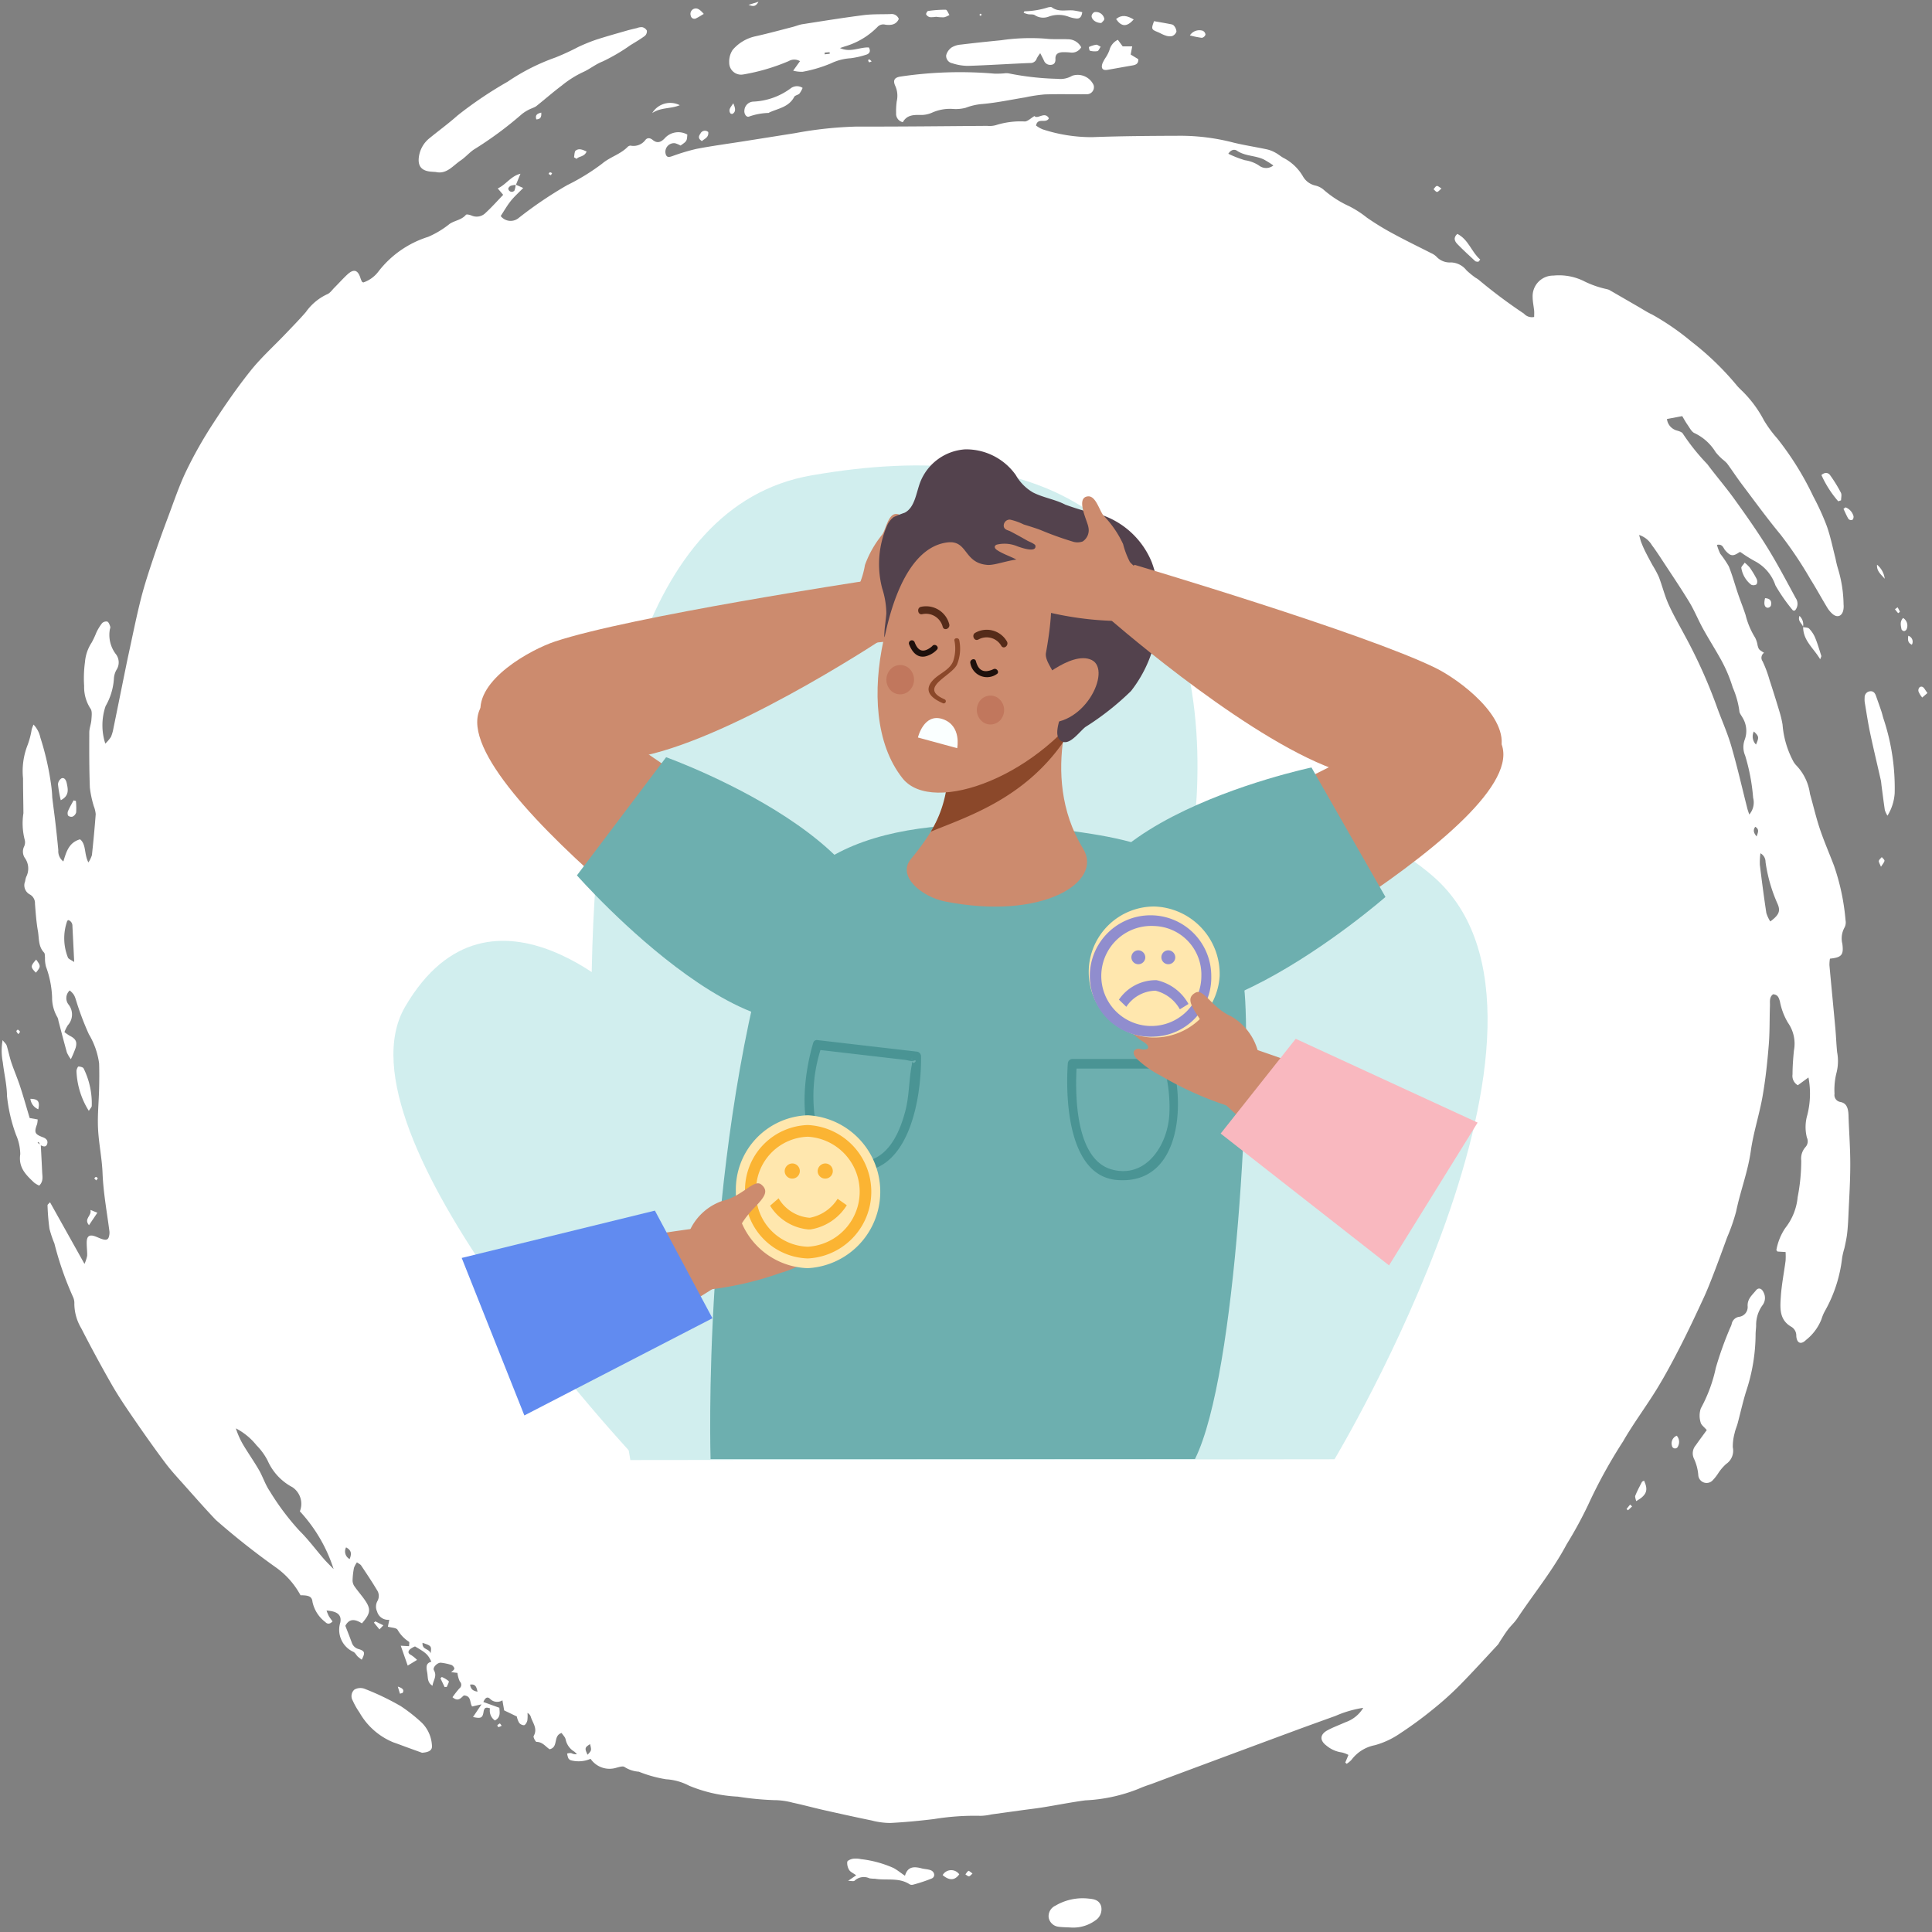 <svg xmlns="http://www.w3.org/2000/svg" xmlns:xlink="http://www.w3.org/1999/xlink" width="139" height="139" viewBox="0 0 139 139">
  <rect x="0" y="0" width="139" height="139" fill="#808080" stroke="none"/>
  <defs>
    <clipPath id="clip-path">
      <rect id="Rectangle_401159" data-name="Rectangle 401159" width="139" height="139" fill="#fff"/>
    </clipPath>
    <clipPath id="clip-path-2">
      <rect id="Rectangle_403321" data-name="Rectangle 403321" width="79.858" height="72.717" fill="none"/>
    </clipPath>
  </defs>
  <g id="Group_1102779" data-name="Group 1102779" transform="translate(-1046 -7070.001)">
    <g id="Group_1101928" data-name="Group 1101928" transform="translate(891.43 950.75)">
      <g id="Group_1099585" data-name="Group 1099585" transform="translate(154.57 6119.251)">
        <g id="Group_1099584" data-name="Group 1099584" transform="translate(0 0)" clip-path="url(#clip-path)">
          <path id="Path_873472" data-name="Path 873472" d="M39.713,27.544l.541.241c-.339.349-.65.625-.906.947s-.478.713-.713,1.071a.905.905,0,0,0,1.3.133,28.939,28.939,0,0,1,3.479-2.353,15.406,15.406,0,0,0,2.51-1.543c.572-.485,1.3-.669,1.823-1.191a.325.325,0,0,1,.225-.113,1.067,1.067,0,0,0,1.079-.414c.146-.173.341-.141.52.006.309.253.568.185.847-.1a1.315,1.315,0,0,1,1.643-.286c-.031.471-.031.471-.486.79a2.028,2.028,0,0,0-.394-.167.621.621,0,0,0-.67.8c.091.265.281.19.48.125a14.615,14.615,0,0,1,1.73-.519c1.121-.215,2.255-.366,3.384-.544q1.855-.293,3.709-.587a28.018,28.018,0,0,1,4.435-.474c3.13.009,6.26-.029,9.39-.051a1.641,1.641,0,0,0,.639-.057A5.9,5.9,0,0,1,76.35,23c.216-.017.418-.232.683-.391.245.258.743-.364,1.043.161-.217.414-.807-.089-.925.523a2.147,2.147,0,0,0,.471.271,11.324,11.324,0,0,0,3.561.564c2.133-.08,4.269-.093,6.4-.1a15.2,15.2,0,0,1,3.761.489c.812.2,1.644.321,2.464.5a2.3,2.3,0,0,1,.588.242c.19.1.356.251.545.355a3.439,3.439,0,0,1,1.4,1.316,1.372,1.372,0,0,0,.91.681,1.418,1.418,0,0,1,.573.284,7.47,7.47,0,0,0,1.837,1.192,7.337,7.337,0,0,1,1.293.831,19.114,19.114,0,0,0,1.985,1.206c.867.472,1.758.9,2.637,1.348a1.277,1.277,0,0,1,.377.249,1.3,1.3,0,0,0,1.053.42,1.469,1.469,0,0,1,1.114.569,6.789,6.789,0,0,0,.642.527,1.967,1.967,0,0,1,.218.139,37.337,37.337,0,0,0,3.272,2.448.768.768,0,0,0,.736.24c0-.15.011-.3,0-.439-.032-.328-.106-.655-.109-.982a1.481,1.481,0,0,1,1.5-1.556,4.022,4.022,0,0,1,2.252.431,6.991,6.991,0,0,0,1.566.541.994.994,0,0,1,.185.057c.711.408,1.42.821,2.131,1.231.316.182.622.387.953.537a18.371,18.371,0,0,1,2.824,1.944,20.548,20.548,0,0,1,3.314,3.207c.131.145.272.28.412.415a8.491,8.491,0,0,1,1.5,2.044,8.628,8.628,0,0,0,.964,1.314,21.538,21.538,0,0,1,2.587,4.161,18.17,18.17,0,0,1,.972,2.131c.271.762.429,1.566.633,2.353a6.717,6.717,0,0,0,.188.766,9.238,9.238,0,0,1,.389,2.531,1.352,1.352,0,0,1-.017.395c-.089.441-.421.58-.762.3a1.939,1.939,0,0,1-.414-.5c-.406-.672-.781-1.363-1.2-2.029a28.6,28.6,0,0,0-2.146-3.2c-.957-1.156-1.842-2.374-2.747-3.575-.379-.5-.724-1.033-1.1-1.543a2.886,2.886,0,0,0-.333-.3,4.055,4.055,0,0,1-.488-.511,3.557,3.557,0,0,0-1.512-1.363c-.208-.087-.346-.37-.494-.581-.16-.228-.292-.475-.395-.645l-1.1.208a.979.979,0,0,0,.73.833c.153.046.362.11.422.23a15.262,15.262,0,0,0,1.75,2.182c.638.855,1.337,1.664,1.96,2.53.814,1.131,1.619,2.271,2.353,3.457s1.383,2.425,2.05,3.652a.721.721,0,0,1-.061.9c-.062-.006-.129.006-.143-.016a12.7,12.7,0,0,1-1.256-1.8,3.066,3.066,0,0,0-1.49-1.747,9.976,9.976,0,0,1-1.015-.64s-.055-.017-.085,0c-.47.321-.642.291-1.018-.126-.144-.16-.176-.484-.6-.4a3.806,3.806,0,0,0,.24.641,7.528,7.528,0,0,1,.611.9c.261.641.439,1.316.663,1.973.175.514.379,1.017.547,1.533a5.671,5.671,0,0,0,.686,1.628,1.846,1.846,0,0,1,.179.56c.085.294.083.295.464.53a.433.433,0,0,0-.107.61,8.475,8.475,0,0,1,.5,1.339q.368,1.125.709,2.26a7.308,7.308,0,0,1,.228.952,6.716,6.716,0,0,0,.734,2.572,1.447,1.447,0,0,0,.261.375,3.638,3.638,0,0,1,.977,2.035c.241.844.436,1.7.715,2.533.3.89.677,1.752,1.011,2.63a16.07,16.07,0,0,1,.834,3.927.831.831,0,0,1-.062.514,1.612,1.612,0,0,0-.165,1.2c.1.794-.05.97-.894,1.059a2.682,2.682,0,0,0-.037.471c.137,1.514.287,3.026.425,4.54.052.57.07,1.144.128,1.713a3.462,3.462,0,0,1-.062,1.557,4.947,4.947,0,0,0-.125,1.441.506.506,0,0,0,.411.587c.424.075.542.39.582.764.016.153.015.308.021.462.043,1.1.123,2.2.119,3.3,0,1.211-.08,2.421-.133,3.632-.019.44-.043.882-.094,1.319-.04.347-.12.69-.191,1.033a5.35,5.35,0,0,0-.168.705,10.091,10.091,0,0,1-1.255,3.857,3.024,3.024,0,0,0-.226.546,3.564,3.564,0,0,1-1.117,1.507c-.369.369-.672.223-.7-.3a.726.726,0,0,0-.363-.652c-.889-.512-.8-1.385-.747-2.2.058-.854.229-1.7.34-2.55a5.159,5.159,0,0,0,0-.624l-.581-.036c-.035-.049-.088-.094-.08-.118a4.113,4.113,0,0,1,.636-1.57,4.233,4.233,0,0,0,.894-2.229,13.768,13.768,0,0,0,.258-2.622,1.242,1.242,0,0,1,.306-.98.616.616,0,0,0,.1-.679,3.079,3.079,0,0,1,.028-1.617,6.22,6.22,0,0,0,.085-2.709l-.766.559a.773.773,0,0,1-.38-.785c0-.571.045-1.143.1-1.712a2.617,2.617,0,0,0-.43-2,4.687,4.687,0,0,1-.576-1.524c-.08-.28-.151-.5-.494-.525-.289.212-.215.544-.225.836-.034.947-.009,1.9-.088,2.842-.1,1.227-.231,2.457-.444,3.668-.232,1.319-.659,2.6-.845,3.928-.209,1.493-.753,2.885-1.054,4.347a13.507,13.507,0,0,1-.648,1.865c-.308.846-.616,1.691-.939,2.531-.244.634-.491,1.269-.777,1.884-.537,1.159-1.08,2.316-1.662,3.453-.526,1.027-1.07,2.048-1.671,3.03-.784,1.28-1.692,2.484-2.439,3.786a36.394,36.394,0,0,0-2.523,4.587,29.469,29.469,0,0,1-1.536,2.814c-1.009,1.9-2.369,3.555-3.552,5.333-.192.288-.458.524-.668.8s-.391.573-.583.861a1.659,1.659,0,0,1-.137.22c-.9.969-1.795,1.953-2.725,2.9a22.321,22.321,0,0,1-1.881,1.7,28.109,28.109,0,0,1-2.448,1.8,5.963,5.963,0,0,1-1.808.843,2.745,2.745,0,0,0-1.672,1.044,1.718,1.718,0,0,1-.354.293l-.1-.09.229-.547a1.959,1.959,0,0,0-.476-.18,2.169,2.169,0,0,1-1.108-.492c-.49-.366-.483-.8.074-1.1.417-.226.867-.388,1.3-.583a2.4,2.4,0,0,0,1.275-1.034,8.005,8.005,0,0,0-2.005.584q-1.245.448-2.488.9-2.946,1.089-5.891,2.185-2.461.915-4.921,1.834a8.553,8.553,0,0,0-.848.318,11.726,11.726,0,0,1-3.837.835c-1.025.135-2.041.341-3.063.505-.508.081-1.02.138-1.531.209-.725.1-1.449.2-2.173.3a3.924,3.924,0,0,1-.768.1,18.127,18.127,0,0,0-3.352.232c-1.049.127-2.1.229-3.157.282a5.411,5.411,0,0,1-1.331-.179c-1.142-.235-2.28-.486-3.417-.742-.758-.171-1.509-.377-2.27-.54a5.229,5.229,0,0,0-1.341-.182,21.368,21.368,0,0,1-2.6-.252,10.481,10.481,0,0,1-3.507-.785,4.069,4.069,0,0,0-1.665-.465,9.154,9.154,0,0,1-1.954-.544,2.186,2.186,0,0,1-1.019-.332c-.117-.1-.408,0-.609.051A1.655,1.655,0,0,1,45.1,140.8a2.156,2.156,0,0,1-1.4.11.32.32,0,0,1-.2-.156,1.455,1.455,0,0,1-.086-.332.773.773,0,0,1,.289-.035.789.789,0,0,0,.418.085,2.078,2.078,0,0,0-.186-.186,1.337,1.337,0,0,1-.625-.863c-.028-.181-.2-.337-.295-.482-.637.2-.2,1.019-.86,1.171-.277-.17-.506-.533-.943-.529-.073,0-.252-.345-.206-.424.3-.524-.058-.921-.2-1.36a.469.469,0,0,0-.245-.3,2.49,2.49,0,0,1-.01.545c-.03.13-.131.312-.233.338a.452.452,0,0,1-.363-.184,1.535,1.535,0,0,1-.162-.444l-.909-.437c-.043-.245-.08-.458-.126-.726a.712.712,0,0,1-.9-.117c-.2-.173-.347-.051-.47.239l1.151.415c.015.312.116.687-.322.912a.862.862,0,0,1-.353-.871c-.262-.085-.409-.087-.462.247-.071.45-.193.5-.759.376l.613-.912-.677.155c-.189-.266-.038-.771-.594-.794-.187.133-.388.506-.818.126a7.768,7.768,0,0,1,.491-.63.322.322,0,0,0,.035-.5,1.924,1.924,0,0,1-.169-.617l-.455-.057c.053-.051.194-.13.229-.243.021-.066-.112-.24-.207-.272a3.88,3.88,0,0,0-.748-.16c-.248-.033-.628.339-.513.539.25.432-.063.737-.1,1.116-.393-.228-.322-.611-.383-.947s-.134-.672.3-.782c-.255-.527-.362-.624-1.176-1.1a1.43,1.43,0,0,0-.374.215c-.138.145-.145.293.085.4a2.484,2.484,0,0,1,.435.355l-.673.409-.5-1.43.6.034c0-.127.036-.292-.005-.315a2.494,2.494,0,0,1-.828-.872c-.1-.144-.411-.135-.693-.215l.1-.5a.812.812,0,0,1-.875-.588.831.831,0,0,1,.018-.748.752.752,0,0,0-.034-.81c-.358-.6-.747-1.179-1.134-1.76-.054-.082-.164-.126-.3-.223a1.568,1.568,0,0,0-.216.4,5.548,5.548,0,0,0-.1.918.758.758,0,0,0,.142.414c.223.32.483.614.708.932.491.694.46.991-.178,1.726-.442-.282-.892-.4-1.191.175.164.426.326.829.473,1.238a.708.708,0,0,0,.513.443c.425.144.444.264.193.757a3.37,3.37,0,0,1-.289-.228c-.108-.106-.182-.268-.307-.333a1.745,1.745,0,0,1-.946-2.116c.107-.539-.208-.812-.99-.858a3.525,3.525,0,0,0,.165.4,4.365,4.365,0,0,0,.268.377c-.19.207-.368.211-.523.049a2.462,2.462,0,0,1-.921-1.448c-.039-.386-.254-.479-.862-.48a5.9,5.9,0,0,0-1.72-1.965,53.863,53.863,0,0,1-4.376-3.456c-.76-.8-1.491-1.632-2.226-2.457-.477-.536-.969-1.061-1.4-1.634-.77-1.028-1.512-2.079-2.24-3.138-.556-.808-1.11-1.621-1.6-2.472Q9.519,111.9,8.46,109.83a3.5,3.5,0,0,1-.5-1.758,1.055,1.055,0,0,0-.1-.512,23.105,23.105,0,0,1-1.335-3.837,8.1,8.1,0,0,1-.355-1.057,16.26,16.26,0,0,1-.14-1.69c0-.058.1-.122.18-.217l2.48,4.435a2.708,2.708,0,0,0,.192-.589c.01-.329-.041-.66-.032-.989.011-.423.2-.547.588-.412.183.064.358.157.544.212.326.095.441.017.493-.31a.924.924,0,0,0,.008-.263c-.18-1.394-.439-2.775-.494-4.189-.042-1.074-.275-2.14-.325-3.214-.044-.943.055-1.891.077-2.838.015-.616.02-1.232,0-1.847a5.571,5.571,0,0,0-.739-2.092,20.5,20.5,0,0,1-.846-2.2c-.169-.532-.168-.638-.529-.945a.749.749,0,0,0-.09,1.008,1.148,1.148,0,0,1-.049,1.5,2.816,2.816,0,0,0-.241.491,3.53,3.53,0,0,0,.384.263c.427.216.547.427.42.872a7.811,7.811,0,0,1-.342.813,2.624,2.624,0,0,1-.284-.477c-.212-.76-.409-1.524-.611-2.287a.725.725,0,0,0-.072-.251,2.777,2.777,0,0,1-.383-1.442,7.118,7.118,0,0,0-.436-2.191,2.131,2.131,0,0,1-.073-.65c-.015-.128,0-.3-.071-.375-.422-.441-.349-1.026-.441-1.552-.114-.649-.161-1.312-.211-1.971a.711.711,0,0,0-.36-.651.746.746,0,0,1-.346-.958A1.341,1.341,0,0,1,4.5,77.34a1.308,1.308,0,0,0-.112-1.369.828.828,0,0,1-.041-.81.725.725,0,0,0,.036-.505,4.73,4.73,0,0,1-.087-1.89c-.006-.835-.028-1.67-.027-2.505a5.122,5.122,0,0,1,.323-2.386,5.819,5.819,0,0,0,.3-1.143,3.4,3.4,0,0,1,.131-.342,1.918,1.918,0,0,1,.49.93,20.042,20.042,0,0,1,.774,3.394,8.7,8.7,0,0,1,.083.918c.071.61.158,1.218.228,1.828.076.656.147,1.313.208,1.971a.92.92,0,0,0,.364.807c.206-.671.388-1.363,1.2-1.592.457.361.279,1.048.6,1.662a2.063,2.063,0,0,0,.254-.523c.106-.983.2-1.968.273-2.954a2.114,2.114,0,0,0-.137-.568,7.472,7.472,0,0,1-.284-1.339c-.049-1.322-.048-2.645-.041-3.968,0-.3.13-.6.151-.906.019-.273.071-.634-.068-.811a2.84,2.84,0,0,1-.454-1.627A8.538,8.538,0,0,1,8.724,61.9a3.007,3.007,0,0,1,.488-1.42,6.137,6.137,0,0,0,.332-.713,3.658,3.658,0,0,1,.408-.668.421.421,0,0,1,.383-.117c.1.045.163.229.207.364.024.073-.03.171-.038.258a2.28,2.28,0,0,0,.42,1.689.975.975,0,0,1,.069,1.157,1.42,1.42,0,0,0-.185.619,4.531,4.531,0,0,1-.6,1.992,4.292,4.292,0,0,0-.021,2.7,2.82,2.82,0,0,0,.409-.486,2.958,2.958,0,0,0,.179-.631c.24-1.162.473-2.326.709-3.489.123-.6.243-1.206.373-1.807.29-1.332.556-2.671.889-3.991.251-.994.574-1.971.9-2.944s.68-1.951,1.043-2.918c.424-1.128.807-2.28,1.327-3.362a30.6,30.6,0,0,1,1.9-3.362c.852-1.317,1.746-2.614,2.722-3.836.757-.948,1.669-1.767,2.508-2.647.495-.519,1-1.033,1.469-1.574a3.869,3.869,0,0,1,1.528-1.281c.205-.075.358-.307.527-.477.308-.308.6-.636.917-.933.474-.444.773-.356.963.259a1.8,1.8,0,0,0,.1.239c.008.016.034.024.095.063a2.258,2.258,0,0,0,1.1-.8A7.272,7.272,0,0,1,33.417,31.3a6.618,6.618,0,0,0,1.543-.932c.371-.25.855-.277,1.169-.65.052-.062.286,0,.413.051a.9.9,0,0,0,1.019-.207c.429-.392.816-.831,1.252-1.284l-.391-.461c.6-.278.943-.888,1.634-1.057l-.327.8a1.494,1.494,0,0,0-.369.065c-.079.035-.178.139-.178.213a.251.251,0,0,0,.443.131,1.61,1.61,0,0,0,.087-.427m88.751,45.32a1.318,1.318,0,0,0,.28-1.2,14.253,14.253,0,0,0-.574-3.038,1.545,1.545,0,0,1-.026-1.161,1.823,1.823,0,0,0-.169-1.583c-.082-.154-.221-.31-.223-.467a6.282,6.282,0,0,0-.475-1.689,10.4,10.4,0,0,0-.937-2.164c-.394-.7-.828-1.385-1.216-2.091-.343-.625-.61-1.295-.978-1.9-.608-1-1.268-1.974-1.911-2.955-.251-.383-.5-.764-.776-1.132a1.663,1.663,0,0,0-.919-.733c.069.24.1.395.157.539.087.223.182.443.289.656.163.326.338.647.512.968a7.677,7.677,0,0,1,.462.857c.248.647.412,1.331.694,1.96.348.776.779,1.514,1.179,2.266a36.831,36.831,0,0,1,2.268,5.025c.343.971.777,1.913,1.065,2.9.436,1.495.78,3.018,1.165,4.529.026.1.064.2.134.415M24.187,122.989a1.443,1.443,0,0,0-.535-1.729,3.972,3.972,0,0,1-1.785-1.915,4.489,4.489,0,0,0-.8-1.1,4.613,4.613,0,0,0-1.487-1.22,5.954,5.954,0,0,0,.516,1.162c.368.62.786,1.208,1.146,1.833.282.488.454,1.049.769,1.511a18.274,18.274,0,0,0,2.148,2.864c.631.621,1.163,1.345,1.746,2.017.207.238.436.455.709.739a11.1,11.1,0,0,0-2.431-4.16M129.267,75.65a5.124,5.124,0,0,0-.042.823c.14,1.158.292,2.314.466,3.467a2.42,2.42,0,0,0,.286.615c.629-.463.745-.751.527-1.256a11.165,11.165,0,0,1-.87-3.026.7.7,0,0,0-.367-.623M7.95,83.478c-.047-.949-.086-1.773-.129-2.6a.427.427,0,0,0-.293-.422c-.047.035-.072.043-.08.06a3.741,3.741,0,0,0,.045,2.621c.031.117.242.185.457.337M90.984,25.322a7.934,7.934,0,0,0,1.192.465,2.508,2.508,0,0,1,1.009.377.83.83,0,0,0,1.04,0,7.2,7.2,0,0,0-.679-.426c-.619-.3-1.349-.232-1.945-.637-.156-.106-.417-.1-.617.222m37.808,41.565a.821.821,0,0,0,.157.939c.227-.524.215-.593-.157-.939M45.065,139.744c-.385.239-.4.3-.18.763.289-.31.29-.31.18-.763m-12.055-7.29c-.037.523.457.384.583.758.071-.529.063-.537-.583-.758m-5.5-6.867a.622.622,0,0,0,.257.842c.142-.359.156-.62-.257-.842M128.993,74.438c.113-.319.2-.518-.1-.694-.161.238-.131.417.1.694M36.967,135.969c-.077-.34-.143-.567-.534-.507.045.3.178.449.534.507" transform="translate(-2.611 -14.26)" fill="#fff"/>
          <path id="Path_873473" data-name="Path 873473" d="M85.85,15.459c-.16-.012-.29-.017-.418-.032-.643-.071-.908-.41-.813-1.073a2.077,2.077,0,0,1,.77-1.336c.669-.548,1.371-1.057,2.016-1.633A28.562,28.562,0,0,1,91,8.962a14.98,14.98,0,0,1,3.448-1.745,17.925,17.925,0,0,0,1.639-.757,12.759,12.759,0,0,1,1.247-.509c.735-.24,1.48-.446,2.222-.661.249-.072.5-.129.753-.188a.863.863,0,0,1,.376-.064.513.513,0,0,1,.334.247.443.443,0,0,1-.145.381c-.33.243-.686.451-1.036.665a13.362,13.362,0,0,1-2,1.174c-.529.206-.949.569-1.462.789a7.366,7.366,0,0,0-1.469.936c-.638.48-1.241,1.008-1.865,1.506a2.3,2.3,0,0,1-.348.16,2.914,2.914,0,0,0-.664.393,26.387,26.387,0,0,1-3.476,2.565c-.331.232-.6.551-.938.777-.552.373-1,1-1.766.83" transform="translate(-54.479 -3.083)" fill="#fff"/>
          <path id="Path_873474" data-name="Path 873474" d="M344.12,265.859c-.181-.217-.4-.365-.439-.551a1.642,1.642,0,0,1,.014-1.007,10.7,10.7,0,0,0,1.081-2.922,25.123,25.123,0,0,1,.962-2.712c.052-.144.136-.277.174-.423a.641.641,0,0,1,.517-.528.71.71,0,0,0,.634-.786c-.019-.52.339-.79.6-1.119.182-.229.421-.143.548.145a.861.861,0,0,1-.086.934,2.422,2.422,0,0,0-.45,1.484c-.01.22-.043.44-.039.659a13.212,13.212,0,0,1-.691,4.075c-.229.748-.4,1.515-.6,2.272-.062.232-.168.454-.214.688a3.71,3.71,0,0,0-.135,1.03,1.149,1.149,0,0,1-.475,1.2,3.345,3.345,0,0,0-.587.692,3.332,3.332,0,0,1-.363.462.6.6,0,0,1-1.059-.37,3.438,3.438,0,0,0-.323-1.192.884.884,0,0,1,.142-.933c.246-.356.507-.7.792-1.095" transform="translate(-221.328 -162.973)" fill="#fff"/>
          <path id="Path_873475" data-name="Path 873475" d="M181.7,17.6a.615.615,0,0,1-.476-.651,5.259,5.259,0,0,1,.046-.857A1.733,1.733,0,0,0,181.167,15c-.191-.414-.063-.612.372-.68a29.186,29.186,0,0,1,6.763-.209,6.444,6.444,0,0,0,.7-.021,1.025,1.025,0,0,1,.315,0,20.009,20.009,0,0,0,3.519.393,1.666,1.666,0,0,0,1.056-.221,1.262,1.262,0,0,1,1.54.667.508.508,0,0,1-.511.663c-1.007.009-2.015-.019-3.021.014a11.193,11.193,0,0,0-1.4.214c-1.02.165-2.036.384-3.062.474a4.268,4.268,0,0,0-1.212.274,2.786,2.786,0,0,1-.96.079,3.141,3.141,0,0,0-1.448.267,1.946,1.946,0,0,1-.881.168c-.493-.009-.947.016-1.231.52" transform="translate(-116.752 -8.812)" fill="#fff"/>
          <path id="Path_873476" data-name="Path 873476" d="M152.217,6.519l.489-.681a.8.8,0,0,0-.813-.005,14.473,14.473,0,0,1-3.273.962.855.855,0,0,1-1.006-.852,1.513,1.513,0,0,1,.249-.918,2.99,2.99,0,0,1,1.642-.977c.9-.2,1.8-.446,2.691-.676.229-.059.452-.157.684-.193,1.468-.228,2.934-.466,4.407-.654.637-.081,1.288-.054,1.933-.075a.551.551,0,0,1,.595.349c-.19.431-.571.461-.963.415a.568.568,0,0,0-.58.171,5.385,5.385,0,0,1-2.367,1.4c-.078.03-.16.054-.32.108.747.348,1.4-.071,2.075-.042.151.269.049.448-.188.52a5.883,5.883,0,0,1-1.123.256,3.832,3.832,0,0,0-1.41.367,9.731,9.731,0,0,1-2.032.605,2.3,2.3,0,0,1-.689-.078m2.264-1.3c0,.041,0,.082,0,.123l.365-.039-.011-.113-.353.029" transform="translate(-95.15 -1.437)" fill="#fff"/>
          <path id="Path_873477" data-name="Path 873477" d="M201.345,7.858a.764.764,0,0,1-.791.377,4.627,4.627,0,0,0-.579-.02c-.279.024-.5.124-.484.484.012.216-.059.4-.307.424a.487.487,0,0,1-.522-.308c-.067-.151-.148-.3-.266-.528a2.367,2.367,0,0,0-.248.374.468.468,0,0,1-.49.331c-1.485.06-2.968.159-4.452.206a3.643,3.643,0,0,1-1.137-.188.539.539,0,0,1-.439-.576,1,1,0,0,1,.387-.557,1.478,1.478,0,0,1,.667-.209c.96-.117,1.922-.217,2.885-.312a14.688,14.688,0,0,1,3.22-.115c.531.064,1.075.017,1.612.043a1.069,1.069,0,0,1,.943.575" transform="translate(-123.556 -4.459)" fill="#fff"/>
          <path id="Path_873478" data-name="Path 873478" d="M76.056,339.706l-1.143-.413c-.3-.11-.6-.228-.907-.331a4.956,4.956,0,0,1-2.446-2.152,5.23,5.23,0,0,1-.484-.853.633.633,0,0,1,.114-.79.862.862,0,0,1,.728-.065,18.77,18.77,0,0,1,2.615,1.252,11.741,11.741,0,0,1,1.509,1.19,2.492,2.492,0,0,1,.731,1.642c.039.34-.217.49-.718.521" transform="translate(-45.697 -213.603)" fill="#fff"/>
          <path id="Path_873479" data-name="Path 873479" d="M2.809,213.847c.034.656.071,1.312.1,1.968.016.322.1.661-.213.966a1.836,1.836,0,0,1-.362-.213c-.583-.551-1.152-1.082-1-2.051a3.632,3.632,0,0,0-.306-1.389,11.51,11.51,0,0,1-.65-2.8c-.007-.805-.209-1.607-.3-2.414a4.327,4.327,0,0,1-.015-1.6c.142.184.257.275.294.392.123.4.2.807.329,1.2.195.58.44,1.143.631,1.724.245.746.457,1.5.693,2.29l.574.1a1.516,1.516,0,0,1-.04.335c-.223.6-.176.727.421.949.243.09.384.25.3.493s-.3.174-.481.067l-.135-.232-.069.068.223.148" transform="translate(0.125 -131.481)" fill="#fff"/>
          <path id="Path_873480" data-name="Path 873480" d="M379.646,145.954a1.926,1.926,0,0,1-.19-.4c-.087-.586-.16-1.175-.238-1.762-.017-.131-.023-.264-.052-.392-.255-1.134-.529-2.265-.769-3.4-.154-.731-.264-1.471-.388-2.208a1.6,1.6,0,0,1-.006-.33.433.433,0,0,1,.382-.459c.225-.033.358.111.43.319.131.373.265.744.391,1.118.063.187.1.382.165.569a15.775,15.775,0,0,1,.793,5.322,3.5,3.5,0,0,1-.518,1.621" transform="translate(-243.849 -87.267)" fill="#fff"/>
          <path id="Path_873481" data-name="Path 873481" d="M175.73,370.168c.2-.693.682-.659,1.2-.525.208.053.432.055.633.126.306.109.369.476.093.6a11.316,11.316,0,0,1-1.342.445.336.336,0,0,1-.252-.027c-.776-.51-1.668-.257-2.5-.4a2.473,2.473,0,0,1-.385-.028.969.969,0,0,0-1.078.172c-.066.06-.229.009-.464.009l.584-.4c-.2-.147-.4-.226-.5-.374a.962.962,0,0,1-.144-.59c.011-.093.252-.2.4-.224a1.64,1.64,0,0,1,.579.025,7.931,7.931,0,0,1,2.355.64c.258.14.491.331.812.552" transform="translate(-110.619 -235.22)" fill="#fff"/>
          <path id="Path_873482" data-name="Path 873482" d="M213.95,378.939c-.279-.016-.561-.014-.837-.054a.808.808,0,0,1-.7-.675.832.832,0,0,1,.48-.835,3.858,3.858,0,0,1,2.426-.51c.38.035.733.106.87.544a.952.952,0,0,1-.409,1.018,2.708,2.708,0,0,1-1.828.511" transform="translate(-136.967 -240.265)" fill="#fff"/>
          <path id="Path_873483" data-name="Path 873483" d="M154.884,16.9a1.8,1.8,0,0,1-.227.41c-.1.105-.318.123-.377.237-.385.739-1.146.828-1.788,1.122-.019.009-.035.032-.054.034a4.552,4.552,0,0,0-1.4.259c-.195.084-.374-.188-.343-.436a.674.674,0,0,1,.632-.637,4.859,4.859,0,0,0,2.69-.948.74.74,0,0,1,.864-.041" transform="translate(-97.139 -10.578)" fill="#fff"/>
          <path id="Path_873484" data-name="Path 873484" d="M224.382,7.568l.347.471h.685l-.11.587.545.333c.024.346-.193.414-.438.456-.592.1-1.184.211-1.777.312-.345.059-.481-.107-.362-.459a2.755,2.755,0,0,1,.217-.4,2.448,2.448,0,0,0,.29-.569,1.14,1.14,0,0,1,.6-.732" transform="translate(-143.956 -4.703)" fill="#fff"/>
          <path id="Path_873485" data-name="Path 873485" d="M16.027,214.754a5.783,5.783,0,0,1-.889-2.88c.012-.114.093-.309.147-.311.126,0,.345.059.369.142a5.69,5.69,0,0,1,.583,2.711c-.015.075-.084.138-.211.338" transform="translate(-9.636 -134.831)" fill="#fff"/>
          <path id="Path_873486" data-name="Path 873486" d="M211.581,1.421c-.052.4-.227.485-.472.449a2.28,2.28,0,0,1-.5-.121,2.075,2.075,0,0,0-1.446-.007,1.1,1.1,0,0,1-.995-.107c-.122-.083-.323-.04-.485-.069a2.418,2.418,0,0,1-.315-.1.667.667,0,0,1,.05-.11,5.928,5.928,0,0,0,1.721-.287c.084-.01.2-.039.251,0,.482.36,1.031.18,1.551.226a6.061,6.061,0,0,1,.64.125" transform="translate(-133.718 -0.544)" fill="#fff"/>
          <path id="Path_873487" data-name="Path 873487" d="M233.581,3.86c.4.071.76.131,1.115.2.1.02.24.036.3.108a.705.705,0,0,1,.2.437.522.522,0,0,1-.321.33.883.883,0,0,1-.49-.052c-.183-.056-.351-.164-.53-.237-.468-.19-.481-.222-.272-.786" transform="translate(-150.554 -2.337)" fill="#fff"/>
          <path id="Path_873488" data-name="Path 873488" d="M370.454,95.668a7.626,7.626,0,0,1-1.208-1.888c.26-.228.494-.168.621.008a9.9,9.9,0,0,1,.78,1.264c.075.144.012.363.012.547l-.2.068" transform="translate(-238.201 -59.603)" fill="#fff"/>
          <path id="Path_873489" data-name="Path 873489" d="M296.531,48.13c-.077-.014-.179,0-.228-.046-.426-.393-.853-.786-1.258-1.2-.2-.2-.358-.457-.033-.76.813.4,1.02,1.31,1.654,1.85l-.135.157" transform="translate(-190.167 -29.297)" fill="#fff"/>
          <path id="Path_873490" data-name="Path 873490" d="M365.5,124.227c.151.035.352.02.444.115a2.118,2.118,0,0,1,.429.651c.174.421.3.861.441,1.3.015.046-.033.113-.079.252-.469-.8-1.23-1.342-1.225-2.329Z" transform="translate(-235.78 -79.111)" fill="#fff"/>
          <path id="Path_873491" data-name="Path 873491" d="M353.214,111.438a2.678,2.678,0,0,1,.363.345,6.984,6.984,0,0,1,.5.824.443.443,0,0,1,0,.391.4.4,0,0,1-.39.03,1.911,1.911,0,0,1-.707-1.2c-.021-.087.13-.217.24-.387" transform="translate(-227.697 -70.961)" fill="#fff"/>
          <path id="Path_873492" data-name="Path 873492" d="M188.3,2.087a1.96,1.96,0,0,1-.456.028.426.426,0,0,1-.269-.2c-.024-.044.078-.235.137-.243a8.578,8.578,0,0,1,1.273-.091c.092,0,.179.245.268.377a1.455,1.455,0,0,1-.38.166,3.145,3.145,0,0,1-.572-.034" transform="translate(-120.943 -0.881)" fill="#fff"/>
          <path id="Path_873493" data-name="Path 873493" d="M11.617,155.847a8.823,8.823,0,0,1-.2-1.142.547.547,0,0,1,.264-.44c.214-.067.322.152.365.356.1.453.189.908-.432,1.226" transform="translate(-7.245 -98.273)" fill="#fff"/>
          <path id="Path_873494" data-name="Path 873494" d="M332.083,293.852c.313.693.192,1.042-.57,1.473-.029-.149-.1-.292-.066-.387.136-.339.309-.663.477-.988.025-.048.1-.066.16-.1" transform="translate(-213.797 -187.324)" fill="#fff"/>
          <path id="Path_873495" data-name="Path 873495" d="M227.386,3.084c-.495.554-.882.536-1.269-.03.412-.342.805-.247,1.269.03" transform="translate(-145.82 -1.683)" fill="#fff"/>
          <path id="Path_873496" data-name="Path 873496" d="M133.975,20.277c-.663.278-1.331.139-1.983.566a1.515,1.515,0,0,1,1.983-.566" transform="translate(-85.068 -12.709)" fill="#fff"/>
          <path id="Path_873497" data-name="Path 873497" d="M192.122,371.544c-.319.447-.711.465-1.195.056a.711.711,0,0,1,1.195-.056" transform="translate(-123.107 -236.694)" fill="#fff"/>
          <path id="Path_873498" data-name="Path 873498" d="M221.843,2.814c-.376.01-.7-.241-.7-.5a.375.375,0,0,1,.2-.278.612.612,0,0,1,.716.481c0,.119-.165.236-.21.294" transform="translate(-142.608 -1.162)" fill="#fff"/>
          <path id="Path_873499" data-name="Path 873499" d="M13.959,158.721a5.559,5.559,0,0,1,.02.819.483.483,0,0,1-.259.311.342.342,0,0,1-.329-.081.447.447,0,0,1,.018-.356c.11-.251.252-.488.381-.73l.169.038" transform="translate(-8.498 -101.099)" fill="#fff"/>
          <path id="Path_873500" data-name="Path 873500" d="M140.712,1.73c-.186.109-.352.22-.53.305a.262.262,0,0,1-.405-.171.393.393,0,0,1,.258-.512c.209-.051.378.034.677.378" transform="translate(-90.078 -0.729)" fill="#fff"/>
          <path id="Path_873501" data-name="Path 873501" d="M241.093,6.05a.813.813,0,0,1,.923-.337.348.348,0,0,1,.2.279.354.354,0,0,1-.261.232,6.65,6.65,0,0,1-.861-.175" transform="translate(-155.486 -3.502)" fill="#fff"/>
          <path id="Path_873502" data-name="Path 873502" d="M6.41,190.312c.347.474.346.5-.018.944-.4-.4-.4-.468.018-.944" transform="translate(-3.809 -121.275)" fill="#fff"/>
          <path id="Path_873503" data-name="Path 873503" d="M142.142,25.725c.046.394-.267.474-.455.651-.3-.187-.235-.362-.109-.538a.354.354,0,0,1,.564-.113" transform="translate(-91.186 -16.224)" fill="#fff"/>
          <path id="Path_873504" data-name="Path 873504" d="M5.814,217.981c.554.013.69.188.568.754a.932.932,0,0,1-.568-.754" transform="translate(-3.627 -138.926)" fill="#fff"/>
          <path id="Path_873505" data-name="Path 873505" d="M17.46,241.17c-.407-.476.216-.675.1-1.1l.5.2-.6.892" transform="translate(-11.054 -153.019)" fill="#fff"/>
          <path id="Path_873506" data-name="Path 873506" d="M385.512,122.442a.645.645,0,0,1,.253.8.242.242,0,0,1-.181.144.235.235,0,0,1-.189-.128c-.048-.27-.135-.556.117-.818" transform="translate(-248.589 -77.981)" fill="#fff"/>
          <path id="Path_873507" data-name="Path 873507" d="M373.864,100.462a.942.942,0,0,1,.573.632.308.308,0,0,1-.086.275.278.278,0,0,1-.272-.068c-.14-.231-.245-.486-.363-.731l.149-.108" transform="translate(-241.085 -63.96)" fill="#fff"/>
          <path id="Path_873508" data-name="Path 873508" d="M116.127,29.891c.037-.167.02-.408.122-.485.246-.185.509-.052.782.069-.157.4-.525.31-.72.528Z" transform="translate(-74.828 -18.575)" fill="#fff"/>
          <path id="Path_873509" data-name="Path 873509" d="M339.23,284.917a.672.672,0,0,1,.094.757.225.225,0,0,1-.438-.032.593.593,0,0,1,.344-.725" transform="translate(-218.595 -181.624)" fill="#fff"/>
          <path id="Path_873510" data-name="Path 873510" d="M389.571,136.545l-.377.326a1.606,1.606,0,0,1-.27-.443c-.039-.172.07-.387.268-.331.132.037.217.247.378.448" transform="translate(-250.897 -86.686)" fill="#fff"/>
          <path id="Path_873511" data-name="Path 873511" d="M221.461,8.682c-.1.138-.152.3-.235.317a1.308,1.308,0,0,1-.543-.031c-.042-.01-.08-.262-.064-.269a1.934,1.934,0,0,1,.519-.16c.085-.011.181.077.322.144" transform="translate(-142.269 -5.321)" fill="#fff"/>
          <path id="Path_873512" data-name="Path 873512" d="M381.077,112.869c-.251-.3-.592-.542-.552-1.01a1.545,1.545,0,0,1,.552,1.01" transform="translate(-245.479 -71.23)" fill="#fff"/>
          <path id="Path_873513" data-name="Path 873513" d="M357.718,118.506c.407.023.489.245.42.541a.279.279,0,0,1-.229.15c-.233-.028-.293-.264-.191-.691" transform="translate(-230.729 -75.47)" fill="#fff"/>
          <path id="Path_873514" data-name="Path 873514" d="M89.111,332.855a1.882,1.882,0,0,1,.5.3c.047.052-.086.273-.137.416l-.156.011-.3-.629.1-.1" transform="translate(-57.329 -212.204)" fill="#fff"/>
          <path id="Path_873515" data-name="Path 873515" d="M75.623,321.81l.573.284-.28.293-.4-.489.107-.088" transform="translate(-48.616 -205.158)" fill="#fff"/>
          <path id="Path_873516" data-name="Path 873516" d="M147.945,20.175c.165.382.191.6-.047.759a.171.171,0,0,1-.165-.04c-.161-.265.023-.422.212-.719" transform="translate(-95.188 -12.745)" fill="#fff"/>
          <path id="Path_873517" data-name="Path 873517" d="M381.041,170.649c-.086-.222-.173-.335-.154-.425s.138-.179.213-.268c.069.087.2.18.194.26-.011.116-.122.223-.252.433" transform="translate(-245.713 -108.29)" fill="#fff"/>
          <path id="Path_873518" data-name="Path 873518" d="M291.109,36.783c-.144.121-.228.246-.317.249s-.168-.125-.254-.194c.076-.083.142-.214.231-.234s.183.091.339.179" transform="translate(-187.4 -23.224)" fill="#fff"/>
          <path id="Path_873519" data-name="Path 873519" d="M108.777,22.023c.02.3-.032.477-.358.49-.1-.331.078-.417.358-.49" transform="translate(-69.835 -13.923)" fill="#fff"/>
          <path id="Path_873520" data-name="Path 873520" d="M152.258,0c-.189.337-.353.366-.716.225L152.258,0" transform="translate(-97.686 0.125)" fill="#fff"/>
          <path id="Path_873521" data-name="Path 873521" d="M196.053,371.579c-.115.1-.185.2-.258.2s-.166-.089-.25-.14c.071-.089.127-.208.218-.254.044-.022.154.1.289.189" transform="translate(-126.087 -236.783)" fill="#fff"/>
          <path id="Path_873522" data-name="Path 873522" d="M330.1,298.735l-.3.279-.1-.094.255-.32.147.135" transform="translate(-212.676 -190.353)" fill="#fff"/>
          <path id="Path_873523" data-name="Path 873523" d="M386.839,125.975a.447.447,0,0,1,.255.647c-.291-.146-.3-.339-.255-.647" transform="translate(-249.544 -80.235)" fill="#fff"/>
          <path id="Path_873524" data-name="Path 873524" d="M364.984,122.818c-.064-.248-.406-.4-.26-.791a.837.837,0,0,1,.251.8l.009-.013" transform="translate(-235.259 -77.716)" fill="#fff"/>
          <path id="Path_873525" data-name="Path 873525" d="M80.367,334.77c.367.115.455.238.363.429-.024.05-.136.054-.208.08l-.155-.509" transform="translate(-51.747 -213.426)" fill="#fff"/>
          <path id="Path_873526" data-name="Path 873526" d="M384.353,120.312a3.31,3.31,0,0,1,.168.323c.005.013-.122.1-.127.1-.082-.088-.155-.186-.229-.282l.188-.138" transform="translate(-247.83 -76.622)" fill="#fff"/>
          <path id="Path_873527" data-name="Path 873527" d="M176.055,11.607c-.088.029-.156.074-.187.055s-.054-.1-.068-.154c0-.007.078-.055.1-.044a.817.817,0,0,1,.154.143" transform="translate(-113.343 -7.187)" fill="#fff"/>
          <path id="Path_873528" data-name="Path 873528" d="M3.1,204.559a.85.85,0,0,1-.144-.209c-.008-.026.094-.122.107-.114a.408.408,0,0,1,.158.149c.011.02-.06.088-.121.174" transform="translate(-1.78 -130.157)" fill="#fff"/>
          <path id="Path_873529" data-name="Path 873529" d="M100.87,342.268a.926.926,0,0,1-.228.1c-.023,0-.094-.117-.084-.128a.524.524,0,0,1,.182-.134c.015-.006.066.078.13.158" transform="translate(-64.778 -218.108)" fill="#fff"/>
          <path id="Path_873530" data-name="Path 873530" d="M111.125,34.106l-.169-.1c.033-.041.063-.112.1-.117s.105.039.158.062l-.09.154" transform="translate(-71.49 -21.494)" fill="#fff"/>
          <path id="Path_873531" data-name="Path 873531" d="M19.029,233.6l-.122.148-.139-.147c.041-.038.08-.1.125-.105s.08.059.135.1" transform="translate(-11.988 -148.821)" fill="#fff"/>
          <path id="Path_873532" data-name="Path 873532" d="M198.546,2.453c-.027.027-.055.074-.083.075s-.054-.049-.081-.076c.028-.027.055-.074.084-.075s.053.049.08.076" transform="translate(-127.918 -1.391)" fill="#fff"/>
        </g>
      </g>
    </g>
    <g id="Group_1101930" data-name="Group 1101930" transform="translate(1074.305 7098.295)">
      <rect id="Rectangle_401104" data-name="Rectangle 401104" width="79.858" height="80.967" fill="none"/>
      <g id="Group_1101932" data-name="Group 1101932" transform="translate(0 4.035)">
        <g id="Group_1101931" data-name="Group 1101931" transform="translate(0 0)" clip-path="url(#clip-path-2)">
          <path id="Path_880768" data-name="Path 880768" d="M17.576,63.39S-4.521,39.98.838,30.781c6.223-10.684,16.523,0,16.523,0Z" transform="translate(0 9.328)" fill="#d1eeee"/>
          <path id="Path_880769" data-name="Path 880769" d="M13.942,72.412S2.143,5.924,26.949,1.572C61.567-4.5,54.056,29.861,54.056,29.861s9.052-6.907,17.637.553C83.6,40.764,64.6,72.355,64.6,72.355Z" transform="translate(3.106 0.305)" fill="#d1eeee"/>
          <path id="Path_880770" data-name="Path 880770" d="M26.836,8.413a6.125,6.125,0,0,0,.375-1.322,7.481,7.481,0,0,1,1.233-2.175c.274-.371.436-1.5,1.008-1.493.939.005.188,1.8.159,2.244A1,1,0,0,0,30.1,6.687a1.093,1.093,0,0,0,.748-.06,22.654,22.654,0,0,0,2.235-1.012c.385-.182.776-.334,1.17-.489a4.355,4.355,0,0,1,.954-.427.443.443,0,0,1,.491.463c-.032.259-.271.287-.45.4-.4.251-.8.515-1.188.781-.086.058-.513.266-.526.387-.058.585,1.1.045,1.281-.031a2.357,2.357,0,0,1,1.475-.247.231.231,0,0,1,.168.113c.045.106-.047.217-.134.287-.512.406-1.15.6-1.652,1.024a.318.318,0,0,0-.148.272c.073.437.891.253,1.165.217.173-.023.389-.033.473.128a.321.321,0,0,1-.054.336.837.837,0,0,1-.28.2,8.142,8.142,0,0,1-.914.469c-.152.057-.616.181-.59.414a.162.162,0,0,0,.073.109.812.812,0,0,0,.459.091.417.417,0,0,1,.4.22c.07.194-.1.388-.261.505a7.018,7.018,0,0,1-1.976.822q-1.069.342-2.164.58a23.3,23.3,0,0,1-2.935.446,3.678,3.678,0,0,1-2.587-.46,3.327,3.327,0,0,1-.551-.564,3.513,3.513,0,0,1-.57-.879,1.5,1.5,0,0,1-.069-1.042.234.234,0,0,1,.231-.189,8.847,8.847,0,0,0,1.317-.287,2.323,2.323,0,0,0,1.146-.852" transform="translate(6.715 1.227)" fill="#cc8b6e"/>
          <path id="Path_880771" data-name="Path 880771" d="M10.251,11.335c-1.726.575-5.687,2.74-5.336,5.191S10.45,21.156,17.3,19.4s17.018-8.565,17.018-8.565L32.674,6.956S15.69,9.525,10.251,11.335" transform="translate(1.365 2.493)" fill="#cc8b6e"/>
          <path id="Path_880772" data-name="Path 880772" d="M22.248,27.527c2.367-8.052,13.775-8.468,23.054-6.975,6.255,1.007,10.28,3.162,10.975,11.461.444,5.292-.526,27.386-3.58,33.515H17.848s-.66-20.792,4.4-38" transform="translate(4.97 7.121)" fill="#6dafaf"/>
          <path id="Path_880773" data-name="Path 880773" d="M41.224,12.489S31.668,14.67,32.2,15.5s-.4,2.5-.422,4.116c-.031,1.755-1.127,3.613-2.6,5.384-1.031,1.24.8,2.722,2.429,3.048,7.015,1.4,11.443-1.384,9.96-3.794-3.333-5.42-.344-11.766-.344-11.766" transform="translate(8.054 4.475)" fill="#cc8b6e"/>
          <path id="Path_880774" data-name="Path 880774" d="M31.4,19.661c.024-1.618.957-3.288.422-4.117s9.777-3.18,9.777-3.18A8.08,8.08,0,0,0,39.77,16.62c-2.863,4.113-6.949,5.386-9.537,6.455A8.584,8.584,0,0,0,31.4,19.661" transform="translate(8.432 4.43)" fill="#8b482a"/>
          <path id="Path_880775" data-name="Path 880775" d="M32.067,4.22c-3.76,3.017-6.967,13.44-3.032,18.4,2.161,2.727,10.024-.168,13.711-6.1.48-.773,1.656-5.186-.308-10-.882-2.18-6.462-5.436-10.37-2.3" transform="translate(7.595 1.047)" fill="#cc8b6e"/>
          <path id="Path_880776" data-name="Path 880776" d="M27.7,13.472c.005.64.845-6.3,4.521-6.774,1.5-.192,1.159,1.481,2.893,1.616,1.482.117,5.923-3.049,4.214,6.323-.083.451.318.981.514,1.385.243.5-.512,1.637-.5,2.2.01.539,1.538-1.118,1.508-.58-.045.818-1.376,3.1-.27,3.409.536.152,1.189-.765,1.583-1.074a19.611,19.611,0,0,0,3.284-2.589,9.2,9.2,0,0,0,1.875-4.458A8.92,8.92,0,0,0,46.94,8.12a5.986,5.986,0,0,0-3.448-3.347,20.824,20.824,0,0,1-2.77-.793c-.753-.393-1.578-.493-2.34-.886a3.371,3.371,0,0,1-1.223-1.243A4.378,4.378,0,0,0,33.518,0,3.733,3.733,0,0,0,30.264,2.41c-.284.781-.386,1.777-1.093,2.146a8.419,8.419,0,0,0-.8.318,1.573,1.573,0,0,0-.5.672A6.919,6.919,0,0,0,27.544,10a6.057,6.057,0,0,1,.3,1.8c-.037.56-.151,1.1-.147,1.671" transform="translate(7.62 0)" fill="#53424d"/>
          <path id="Path_880777" data-name="Path 880777" d="M36.263,13s2.714-2.537,4.211-1.807-.6,5.064-3.7,4.463S35.427,13.686,36.263,13" transform="translate(9.766 3.964)" fill="#cc8b6e"/>
          <path id="Path_880778" data-name="Path 880778" d="M45.151,32.981H38.272l.325-.345c-.152,2.272-.092,6.866,2.5,7.6,2.448.691,4.041-1.711,4.158-3.983a10.9,10.9,0,0,0-.418-3.525.327.327,0,1,1,.627-.185c.96,3.335.455,8.824-3.981,8.454-3.435-.285-3.719-5.621-3.536-8.362a.342.342,0,0,1,.325-.345h6.879a.347.347,0,0,1,0,.69" transform="translate(10.571 11.57)" fill="#4a9494"/>
          <path id="Path_880779" data-name="Path 880779" d="M24.05,31.29l7.134.827a.346.346,0,0,1,.326.345c.035,3.246-.973,8.748-5.027,8.242-4.1-.509-3.645-6.089-2.746-9.162a.327.327,0,1,1,.627.185,11.233,11.233,0,0,0-.345,5.981,3.03,3.03,0,0,0,3.87,2.207c1.418-.482,2.108-2.082,2.482-3.488.3-1.111.256-2.253.477-3.36.038-.19-.01-.4.013-.591-.113.94.568.107.1.306-.125.053-.468-.054-.6-.069L24.05,31.98c-.411-.048-.416-.738,0-.69" transform="translate(6.45 11.211)" fill="#4a9494"/>
          <path id="Path_880780" data-name="Path 880780" d="M34.112,11.836c.07-.038-.078.035-.1.045a1.513,1.513,0,0,1-.354.09c-.472.045-.685-.288-.8-.713-.069-.268-.466-.12-.4.147a1.218,1.218,0,0,0,1.894.785c.239-.129-.005-.481-.242-.353" transform="translate(9.05 3.983)" fill="#1e100c"/>
          <path id="Path_880781" data-name="Path 880781" d="M30.7,10.511a1.422,1.422,0,0,1-.4.273c-.463.212-.721-.092-.888-.531a.211.211,0,0,0-.4.147c.2.518.549.981,1.148.876a1.678,1.678,0,0,0,.853-.485c.194-.193-.13-.471-.322-.28" transform="translate(8.088 3.625)" fill="#1e100c"/>
          <path id="Path_880782" data-name="Path 880782" d="M29.808,8.882a1.244,1.244,0,0,1,1.481.918c.114.323.573.1.46-.223a1.718,1.718,0,0,0-2.028-1.224c-.318.067-.233.6.087.528" transform="translate(8.233 2.978)" fill="#552b19"/>
          <path id="Path_880783" data-name="Path 880783" d="M32.98,10.263a1.212,1.212,0,0,1,1.66.458c.193.28.578-.069.386-.346a1.67,1.67,0,0,0-2.264-.6c-.29.158-.073.642.217.485" transform="translate(9.099 3.424)" fill="#552b19"/>
          <path id="Path_880784" data-name="Path 880784" d="M31.965,10.167a2.837,2.837,0,0,1-.09,1.489c-.263.663-1.026.882-1.485,1.4-.632.71-.136,1.24.725,1.614a.154.154,0,1,0,.134-.276c-1.93-.837.508-1.652.905-2.5a3.006,3.006,0,0,0,.159-1.752c-.035-.2-.384-.173-.349.026" transform="translate(8.396 3.585)" fill="#8b482a"/>
          <path id="Path_880785" data-name="Path 880785" d="M29.508,15.631s.422-1.792,1.79-1.32S32.332,16.4,32.332,16.4Z" transform="translate(8.229 5.1)" fill="#faffff"/>
          <path id="Path_880786" data-name="Path 880786" d="M34.691,14.522a.958.958,0,0,1-1.3.505,1.07,1.07,0,0,1-.476-1.384.957.957,0,0,1,1.3-.505,1.068,1.068,0,0,1,.476,1.384" transform="translate(9.153 4.673)" fill="#c1775d"/>
          <path id="Path_880787" data-name="Path 880787" d="M28.194,11.588a.959.959,0,0,1,1.371.325,1.094,1.094,0,0,1-.306,1.456.959.959,0,0,1-1.371-.325,1.094,1.094,0,0,1,.306-1.456" transform="translate(7.735 4.093)" fill="#c1775d"/>
          <path id="Path_880788" data-name="Path 880788" d="M25.507,35.937S1.108,18.645,5.171,13.669,30.233,27.8,30.233,27.8Z" transform="translate(1.315 4.602)" fill="#cc8b6e"/>
          <path id="Path_880789" data-name="Path 880789" d="M30.536,33.178c-5.832,7.977-20.212-8.371-20.212-8.371l6.417-8.5s20.706,7.416,13.794,16.872" transform="translate(2.879 5.843)" fill="#6dafaf"/>
          <path id="Path_880790" data-name="Path 880790" d="M63.841,13.553c1.641.808,5.3,3.5,4.655,5.886s-6.054,3.824-12.633,1.136S40.04,9.733,40.04,9.733l2.105-3.619s16.526,4.893,21.7,7.439" transform="translate(11.167 2.191)" fill="#cc8b6e"/>
          <path id="Path_880791" data-name="Path 880791" d="M45.108,34.928S71.419,21.152,68,15.657,41.42,26.2,41.42,26.2Z" transform="translate(11.551 5.2)" fill="#cc8b6e"/>
          <path id="Path_880792" data-name="Path 880792" d="M39.548,31.674c4.806,8.715,21.065-5.508,21.065-5.508L55.29,16.851S33.852,21.344,39.548,31.674" transform="translate(10.761 6.038)" fill="#6dafaf"/>
          <path id="Path_880793" data-name="Path 880793" d="M43.541,7.189a6,6,0,0,1-.478-1.269,7.453,7.453,0,0,0-1.4-2.039c-.3-.345-.554-1.436-1.122-1.391-.931.075-.042,1.777.023,2.211a.97.97,0,0,1-.407,1.034,1.11,1.11,0,0,1-.747,0,23.152,23.152,0,0,1-2.3-.83c-.4-.149-.8-.269-1.2-.394a4.443,4.443,0,0,0-.981-.348.434.434,0,0,0-.45.49c.051.251.292.261.478.357.418.217.831.447,1.242.681.091.05.532.221.554.34.1.569-1.085.124-1.275.062a2.386,2.386,0,0,0-1.484-.134.225.225,0,0,0-.157.124c-.037.106.064.208.156.27.54.36,1.191.509,1.723.883.087.061.179.148.17.255-.038.433-.866.312-1.139.3-.174-.01-.39,0-.46.16a.312.312,0,0,0,.081.325.817.817,0,0,0,.294.178,8.14,8.14,0,0,0,.946.393c.155.045.627.132.618.363a.163.163,0,0,1-.064.113.824.824,0,0,1-.449.122c-.156.02-.333.086-.376.243-.055.2.128.375.3.477a7.077,7.077,0,0,0,2.028.661q1.088.257,2.195.412a23.332,23.332,0,0,0,2.95.221,3.68,3.68,0,0,0,2.532-.638,3.3,3.3,0,0,0,.5-.594,3.456,3.456,0,0,0,.495-.9,1.456,1.456,0,0,0-.015-1.027.3.3,0,0,0-.078-.115.3.3,0,0,0-.166-.052,9.113,9.113,0,0,1-1.331-.185,2.328,2.328,0,0,1-1.206-.751" transform="translate(9.434 0.892)" fill="#cc8b6e"/>
          <path id="Path_880794" data-name="Path 880794" d="M50.417,33.325c-.145-.412-2.466-2.479-2.847-2.422a1.114,1.114,0,0,1-.719-.227,23.908,23.908,0,0,1-1.982-1.494c-.34-.264-.692-.5-1.047-.742-.265-.179-.551-.531-.845-.63a.43.43,0,0,0-.573.341c-.02.261.207.342.361.492.34.337.674.683,1,1.031.072.077.45.376.436.5-.06.584-1.078-.2-1.244-.319a2.4,2.4,0,0,0-1.393-.573.224.224,0,0,0-.187.072c-.064.092,0,.223.073.31.421.512,1,.85,1.411,1.373a.329.329,0,0,1,.093.3c-.159.41-.923.045-1.184-.05-.162-.061-.373-.121-.489.018a.324.324,0,0,0-.013.34.879.879,0,0,0,.231.261,8.211,8.211,0,0,0,.8.664c.139.09.568.315.495.538a.159.159,0,0,1-.095.09.8.8,0,0,1-.466-.015.409.409,0,0,0-.432.125c-.107.174.017.4.153.553a7.271,7.271,0,0,0,1.766,1.25q.978.575,2,1.054a23.922,23.922,0,0,0,2.779,1.1,3.666,3.666,0,0,0,2.62.133,3.278,3.278,0,0,0,.654-.428,3.391,3.391,0,0,0,.73-.729,1.477,1.477,0,0,0,.276-1,.318.318,0,0,0-.043-.137.314.314,0,0,0-.145-.1,9.174,9.174,0,0,1-1.23-.576,2.409,2.409,0,0,1-.949-1.091" transform="translate(11.499 9.957)" fill="#cc8b6e"/>
          <path id="Path_880795" data-name="Path 880795" d="M63.428,37.88C65,38.83,59.8,45.371,57.4,43.892a71.137,71.137,0,0,1-11.2-8.826l2.381-3.42s9.886,3.24,14.839,6.235" transform="translate(12.887 11.339)" fill="#cc8b6e"/>
          <path id="Path_880796" data-name="Path 880796" d="M51.937,31.222l-5.4,6.817,12.114,9.484L65.024,37.25Z" transform="translate(12.98 11.187)" fill="#f9b8bf"/>
          <path id="Path_880797" data-name="Path 880797" d="M17.492,42.433c.211-.376,2.847-1.963,3.213-1.834a1.1,1.1,0,0,0,.746-.084,23.128,23.128,0,0,0,2.2-1.087c.38-.194.766-.359,1.156-.527a4.341,4.341,0,0,1,.94-.458.439.439,0,0,1,.5.447c-.023.259-.261.3-.436.413-.394.265-.781.542-1.165.822-.084.061-.505.281-.514.4-.041.587,1.1.008,1.28-.075a2.367,2.367,0,0,1,1.466-.295.23.23,0,0,1,.171.107c.047.1-.041.217-.125.289-.5.424-1.132.644-1.622,1.08a.32.32,0,0,0-.141.277c.086.433.9.223,1.17.178.173-.029.389-.046.477.113a.319.319,0,0,1-.043.337.841.841,0,0,1-.274.211,8.085,8.085,0,0,1-.9.5c-.151.062-.611.2-.578.433a.165.165,0,0,0,.077.107.83.83,0,0,0,.462.076.418.418,0,0,1,.4.205c.075.192-.087.393-.246.515a7.058,7.058,0,0,1-1.952.887c-.7.251-1.422.469-2.146.652a23.49,23.49,0,0,1-2.92.542,3.671,3.671,0,0,1-2.6-.375,3.4,3.4,0,0,1-.568-.545,3.539,3.539,0,0,1-.6-.858,1.5,1.5,0,0,1-.1-1.04.242.242,0,0,1,.226-.2,8.779,8.779,0,0,0,1.308-.33,2.314,2.314,0,0,0,1.12-.888" transform="translate(4.123 13.774)" fill="#cc8b6e"/>
          <path id="Path_880798" data-name="Path 880798" d="M5.125,44.5c-1.709.632,2.285,8.066,4.9,7.074a69.059,69.059,0,0,0,12.519-6.523l-1.758-3.822S10.508,42.507,5.125,44.5" transform="translate(1.314 14.772)" fill="#cc8b6e"/>
          <path id="Path_880799" data-name="Path 880799" d="M17.741,40.322l4.141,7.744L8.35,55.058,3.842,43.727Z" transform="translate(1.071 14.448)" fill="#618bf0"/>
          <path id="Path_880800" data-name="Path 880800" d="M48.533,29.213a4.714,4.714,0,1,1-4.705-5,4.857,4.857,0,0,1,4.705,5" transform="translate(10.911 8.677)" fill="#ffe7ae"/>
          <path id="Path_880801" data-name="Path 880801" d="M43.7,33.407A4.369,4.369,0,1,1,47.8,29.045,4.246,4.246,0,0,1,43.7,33.407m0-7.958a3.6,3.6,0,1,0,3.387,3.6,3.5,3.5,0,0,0-3.387-3.6" transform="translate(11.041 8.845)" fill="#908dce"/>
          <path id="Path_880802" data-name="Path 880802" d="M42.514,27.061a.5.5,0,1,1-.5-.526.511.511,0,0,1,.5.526" transform="translate(11.58 9.508)" fill="#908dce"/>
          <path id="Path_880803" data-name="Path 880803" d="M44.2,27.061a.5.5,0,1,1-.495-.526.511.511,0,0,1,.495.526" transform="translate(12.051 9.508)" fill="#908dce"/>
          <path id="Path_880804" data-name="Path 880804" d="M45.2,30.217a2.77,2.77,0,0,0-1.753-1.339,2.573,2.573,0,0,0-2.1,1.159l-.532-.515a3.2,3.2,0,0,1,2.711-1.4,3.465,3.465,0,0,1,2.294,1.711Z" transform="translate(11.382 10.07)" fill="#908dce"/>
          <path id="Path_880805" data-name="Path 880805" d="M19.265,40.772a5.345,5.345,0,0,0,5.177,5.5,5.508,5.508,0,0,0,0-11,5.345,5.345,0,0,0-5.177,5.5" transform="translate(5.373 12.639)" fill="#ffe7ae"/>
          <path id="Path_880806" data-name="Path 880806" d="M19.781,40.588a4.67,4.67,0,0,1,4.517-4.8,4.806,4.806,0,0,1,0,9.6,4.67,4.67,0,0,1-4.517-4.8m.792,0A3.851,3.851,0,0,0,24.3,44.544a3.964,3.964,0,0,0,0-7.914,3.851,3.851,0,0,0-3.725,3.957" transform="translate(5.517 12.824)" fill="#fbb433"/>
          <path id="Path_880807" data-name="Path 880807" d="M23.867,38.4a.545.545,0,1,0,.544-.577.562.562,0,0,0-.544.577" transform="translate(6.656 13.554)" fill="#fbb433"/>
          <path id="Path_880808" data-name="Path 880808" d="M22.011,38.4a.545.545,0,1,0,.544-.577.562.562,0,0,0-.544.577" transform="translate(6.139 13.554)" fill="#fbb433"/>
          <path id="Path_880809" data-name="Path 880809" d="M23.962,41.911c.045,0,.088,0,.133,0a3.773,3.773,0,0,0,2.613-1.741l-.66-.463a3.031,3.031,0,0,1-2,1.365,2.838,2.838,0,0,1-2.247-1.4l-.611.532a3.637,3.637,0,0,0,2.77,1.71" transform="translate(5.91 14.213)" fill="#fbb433"/>
          <path id="Path_880810" data-name="Path 880810" d="M16.683,42.237A4.016,4.016,0,0,1,18.99,40.15c1.5-.341,2.3-1.622,2.826-1.184.544.451.252.884-.472,1.633-1.076,1.115-1.509,2.063-1.2,2.684s-3.48,1.663-3.462-1.046" transform="translate(4.653 13.93)" fill="#cc8b6e"/>
          <path id="Path_880811" data-name="Path 880811" d="M49.692,33a4.142,4.142,0,0,0-1.912-2.5c-1.414-.623-1.984-2.037-2.577-1.709-.611.338-.4.82.184,1.7.868,1.3,1.132,2.32.721,2.87s3.138,2.306,3.583-.361" transform="translate(12.504 10.299)" fill="#cc8b6e"/>
        </g>
      </g>
    </g>
  </g>
</svg>
